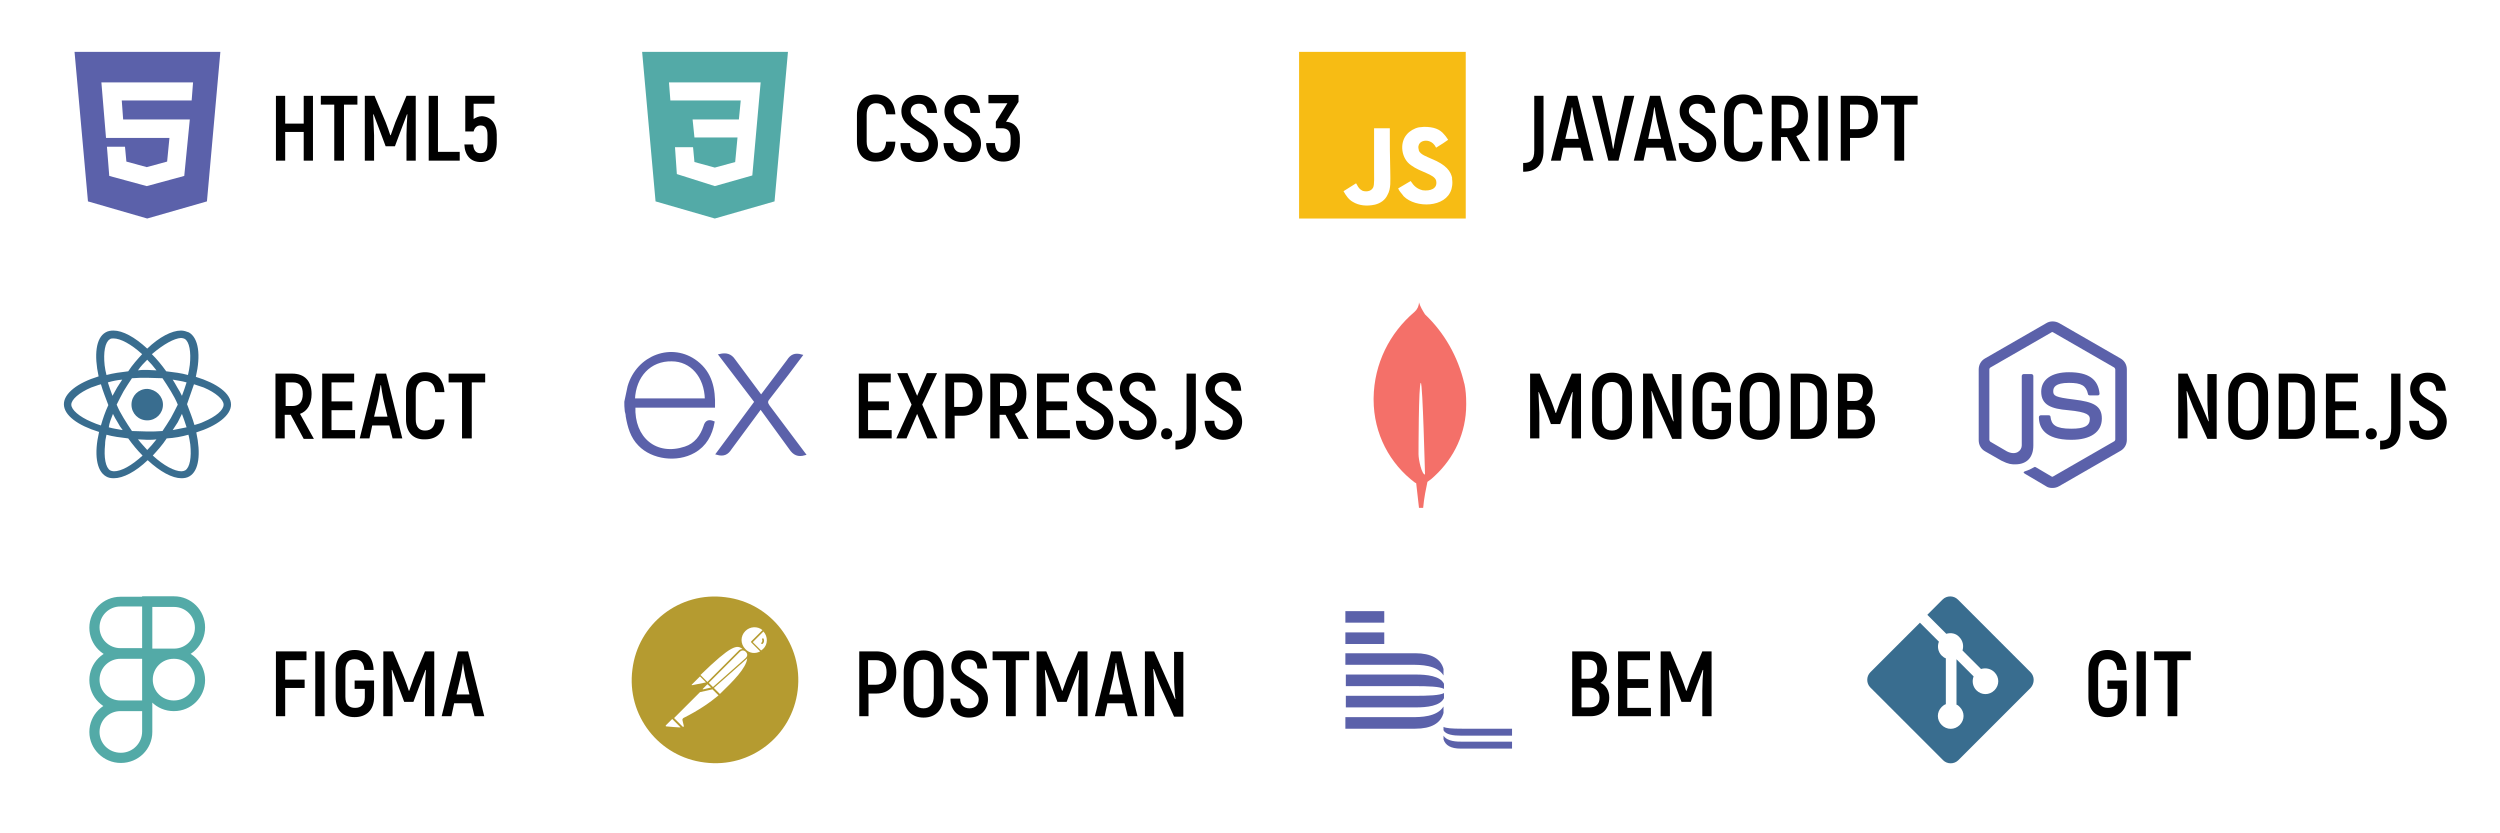 <?xml version="1.0" encoding="utf-8"?>
<!-- Generator: Adobe Illustrator 25.2.1, SVG Export Plug-In . SVG Version: 6.00 Build 0)  -->
<svg version="1.1" xmlns="http://www.w3.org/2000/svg" xmlns:xlink="http://www.w3.org/1999/xlink" x="0px" y="0px"
	 viewBox="0 0 540 180" style="enable-background:new 0 0 540 180;" xml:space="preserve">
<style type="text/css">
	.st0{fill:#FFFFFF;}
	.st1{fill:#53AAA7;}
	.st2{fill:#396D8F;}
	.st3{fill:#5B61AA;}
	.st4{fill:#F7BC14;}
	.st5{fill:#B59B30;}
	.st6{fill:#F47069;}
	.st7{fill:#5B61AA;stroke:#5B61AA;stroke-width:0.5;stroke-miterlimit:10;}
</style>
<g id="Layer_5">
	<rect class="st0" width="540" height="180"/>
</g>
<g id="text_copy_3">
	<g>
		<path d="M67.6,20.7v14h-2v-6.2h-4v6.2h-2v-14h2v6h4v-6H67.6z"/>
		<path d="M77.2,22.6h-2.9v12.1h-2.1V22.6h-2.9v-1.9h7.9V22.6z"/>
		<path d="M89.8,20.7v14h-2v-5.5c0-1.6,0.1-3.1,0.2-4.5l-0.1,0c-0.4,1.1-0.9,2.4-1.4,3.7l-1.2,3.2h-2l-1.2-3.2
			c-0.5-1.3-1-2.6-1.4-3.7l-0.1,0c0.1,1.5,0.1,2.9,0.2,4.5v5.5h-2v-14h2.1l2.4,5.7c0.3,0.8,0.8,2.1,1,2.8h0.1c0.2-0.6,0.7-2,1-2.8
			l2.4-5.7H89.8z"/>
		<path d="M99.3,32.8v1.9h-6.7v-14h2v12.1H99.3z"/>
		<path d="M107.3,29.1v1.6c0,2.8-1.3,4.3-3.5,4.3c-2.1,0-3.4-1.4-3.5-3.8h1.9c0.1,1.3,0.6,1.9,1.6,1.9c1,0,1.5-0.6,1.5-2.4v-1.5
			c0-1.5-0.5-2.1-1.5-2.1c-0.8,0-1.3,0.5-1.5,1.3h-1.8v-7.7h6.3v1.7h-4.5v3.3c0.5-0.3,1.1-0.6,1.8-0.6
			C106,25.2,107.3,26.6,107.3,29.1z"/>
	</g>
	<g>
		<path d="M185.1,30.6v-5.8c0-2.8,1.6-4.4,4.1-4.4c2.5,0,4,1.5,4.2,4.3h-2c-0.1-1.6-0.8-2.4-2.2-2.4c-1.2,0-2,0.8-2,2.5v5.8
			c0,1.7,0.8,2.4,2,2.4c1.4,0,2.1-0.8,2.2-2.4h2c-0.1,2.8-1.6,4.3-4.2,4.3C186.7,35,185.1,33.4,185.1,30.6z"/>
		<path d="M194.5,30.9h2.1c0,1.4,0.8,2.1,2,2.1c1.3,0,2-0.8,2-1.9c0-2.8-5.9-2.9-5.9-7.1c0-2,1.5-3.5,3.8-3.5c2.4,0,3.8,1.5,3.9,3.9
			h-2.1c0-1.3-0.7-2-1.8-2c-1.1,0-1.8,0.6-1.8,1.6c0,2.7,5.9,2.7,5.9,7.1c0,2.1-1.5,3.9-4.1,3.9C196.1,35,194.5,33.4,194.5,30.9z"/>
		<path d="M203.8,30.9h2.1c0,1.4,0.8,2.1,2,2.1c1.3,0,2-0.8,2-1.9c0-2.8-5.9-2.9-5.9-7.1c0-2,1.5-3.5,3.8-3.5c2.4,0,3.8,1.5,3.9,3.9
			h-2.1c0-1.3-0.7-2-1.8-2c-1.1,0-1.8,0.6-1.8,1.6c0,2.7,5.9,2.7,5.9,7.1c0,2.1-1.5,3.9-4.1,3.9C205.5,35,203.9,33.4,203.8,30.9z"/>
		<path d="M220.3,29.8v0.9c0,2.7-1.2,4.2-3.6,4.2c-2.2,0-3.6-1.4-3.7-4h1.9c0.1,1.6,0.7,2.1,1.7,2.1c1.2,0,1.7-0.7,1.7-2.3v-0.9
			c0-1.5-0.7-2.1-1.9-2.1h-1.3v-1.4l2.5-4h-4.1v-1.8h6.5V22l-2.7,4.3C219.2,26.4,220.3,27.9,220.3,29.8z"/>
	</g>
	<g>
		<path d="M329.1,35.2c1.5,0,2.3-0.6,2.3-2.7V20.7h2v11.8c0,3-1.5,4.6-4.4,4.6V35.2z"/>
		<path d="M341.4,31.9h-3.7l-0.6,2.8H335l3.5-14h2.2l3.5,14h-2.1L341.4,31.9z M341,30l-0.9-3.8c-0.2-0.9-0.4-2.3-0.5-3h-0.1
			c-0.1,0.7-0.3,2.1-0.5,3l-0.9,3.8H341z"/>
		<path d="M343.9,20.7h2.1l1.7,7.7c0.3,1.2,0.5,2.6,0.7,3.7h0.1c0.2-1.1,0.4-2.5,0.7-3.7l1.7-7.7h2.1l-3.4,14h-2.2L343.9,20.7z"/>
		<path d="M359.3,31.9h-3.7l-0.6,2.8h-2.1l3.5-14h2.2l3.5,14h-2.1L359.3,31.9z M358.8,30l-0.9-3.8c-0.2-0.9-0.4-2.3-0.5-3h-0.1
			c-0.1,0.7-0.3,2.1-0.5,3L356,30H358.8z"/>
		<path d="M362.6,30.9h2.1c0,1.4,0.8,2.1,2,2.1c1.3,0,2-0.8,2-1.9c0-2.8-5.9-2.9-5.9-7.1c0-2,1.5-3.5,3.8-3.5c2.4,0,3.8,1.5,3.9,3.9
			h-2.1c0-1.3-0.7-2-1.8-2c-1.1,0-1.8,0.6-1.8,1.6c0,2.7,5.9,2.7,5.9,7.1c0,2.1-1.5,3.9-4.1,3.9C364.2,35,362.6,33.4,362.6,30.9z"/>
		<path d="M372.4,30.6v-5.8c0-2.8,1.6-4.4,4.1-4.4c2.5,0,4,1.5,4.2,4.3h-2c-0.1-1.6-0.8-2.4-2.2-2.4c-1.2,0-2,0.8-2,2.5v5.8
			c0,1.7,0.8,2.4,2,2.4c1.4,0,2.1-0.8,2.2-2.4h2c-0.1,2.8-1.6,4.3-4.2,4.3C374,35,372.4,33.4,372.4,30.6z"/>
		<path d="M386,29.6h-1.3v5.1h-2v-14h3.6c2.7,0,4.2,1.6,4.2,4.4c0,2.2-0.9,3.7-2.5,4.3l3,5.4h-2.2L386,29.6z M384.7,27.7h1.6
			c1.4,0,2.2-0.9,2.2-2.6s-0.7-2.5-2.1-2.5h-1.6V27.7z"/>
		<path d="M392.8,20.7h2v14h-2V20.7z"/>
		<path d="M405.6,25.2c0,2.9-1.6,4.6-4.3,4.6h-1.7v4.9h-2v-14h3.7C404.1,20.7,405.6,22.3,405.6,25.2z M403.6,25.2
			c0-1.7-0.7-2.6-2.3-2.6h-1.7v5.3h1.7C402.8,27.9,403.6,27,403.6,25.2z"/>
		<path d="M414.2,22.6h-2.9v12.1h-2.1V22.6h-2.9v-1.9h7.9V22.6z"/>
	</g>
	<g>
		<path d="M62.8,89.6h-1.3v5.1h-2v-14h3.6c2.7,0,4.2,1.6,4.2,4.4c0,2.2-0.9,3.7-2.5,4.3l3,5.4h-2.2L62.8,89.6z M61.6,87.7h1.6
			c1.4,0,2.2-0.9,2.2-2.6s-0.7-2.5-2.1-2.5h-1.6V87.7z"/>
		<path d="M76.7,92.8v1.9h-7.1v-14h6.9v1.9h-4.9v4.1h4.5v1.9h-4.5v4.3H76.7z"/>
		<path d="M84.1,91.9h-3.7l-0.6,2.8h-2.1l3.5-14h2.2l3.5,14h-2.1L84.1,91.9z M83.7,90l-0.9-3.8c-0.2-0.9-0.4-2.3-0.5-3h-0.1
			c-0.1,0.7-0.3,2.1-0.5,3L80.8,90H83.7z"/>
		<path d="M87.7,90.6v-5.8c0-2.8,1.6-4.4,4.1-4.4c2.5,0,4,1.5,4.2,4.3h-2c-0.1-1.6-0.8-2.4-2.2-2.4c-1.2,0-2,0.8-2,2.5v5.8
			c0,1.7,0.8,2.4,2,2.4c1.4,0,2.1-0.8,2.2-2.4h2c-0.1,2.8-1.6,4.3-4.2,4.3C89.3,95,87.7,93.4,87.7,90.6z"/>
		<path d="M104.8,82.6h-2.9v12.1h-2.1V82.6h-2.9v-1.9h7.9V82.6z"/>
	</g>
	<g>
		<path d="M192.6,92.8v1.9h-7.1v-14h6.9v1.9h-4.9v4.1h4.5v1.9h-4.5v4.3H192.6z"/>
		<path d="M200.3,94.7l-2.2-5.3l-2.3,5.3h-2.2l3.3-7.3l-3.1-6.8h2.2l2.1,4.9l2.1-4.9h2.2l-3.2,6.8l3.3,7.3H200.3z"/>
		<path d="M212.2,85.2c0,2.9-1.6,4.6-4.3,4.6h-1.7v4.9h-2v-14h3.7C210.6,80.7,212.2,82.3,212.2,85.2z M210.1,85.2
			c0-1.7-0.7-2.6-2.3-2.6h-1.7v5.3h1.7C209.4,87.9,210.1,87,210.1,85.2z"/>
		<path d="M217.2,89.6h-1.3v5.1h-2v-14h3.6c2.7,0,4.2,1.6,4.2,4.4c0,2.2-0.9,3.7-2.5,4.3l3,5.4H220L217.2,89.6z M215.9,87.7h1.6
			c1.4,0,2.2-0.9,2.2-2.6s-0.7-2.5-2.1-2.5h-1.6V87.7z"/>
		<path d="M231.1,92.8v1.9H224v-14h6.9v1.9H226v4.1h4.5v1.9H226v4.3H231.1z"/>
		<path d="M232.4,90.9h2.1c0,1.4,0.8,2.1,2,2.1c1.3,0,2-0.8,2-1.9c0-2.8-5.9-2.9-5.9-7.1c0-2,1.5-3.5,3.8-3.5c2.4,0,3.8,1.5,3.9,3.9
			h-2.1c0-1.3-0.7-2-1.8-2c-1.1,0-1.8,0.6-1.8,1.6c0,2.7,5.9,2.7,5.9,7.1c0,2.1-1.5,3.9-4.1,3.9C234,95,232.4,93.4,232.4,90.9z"/>
		<path d="M241.7,90.9h2.1c0,1.4,0.8,2.1,2,2.1c1.3,0,2-0.8,2-1.9c0-2.8-5.9-2.9-5.9-7.1c0-2,1.5-3.5,3.8-3.5c2.4,0,3.8,1.5,3.9,3.9
			h-2.1c0-1.3-0.7-2-1.8-2c-1.1,0-1.8,0.6-1.8,1.6c0,2.7,5.9,2.7,5.9,7.1c0,2.1-1.5,3.9-4.1,3.9C243.3,95,241.7,93.4,241.7,90.9z"/>
		<path d="M250.8,93.7c0-0.7,0.5-1.2,1.2-1.2s1.2,0.5,1.2,1.2c0,0.7-0.5,1.2-1.2,1.2S250.8,94.5,250.8,93.7z"/>
		<path d="M254,95.2c1.5,0,2.3-0.6,2.3-2.7V80.7h2v11.8c0,3-1.5,4.6-4.4,4.6V95.2z"/>
		<path d="M260.2,90.9h2.1c0,1.4,0.8,2.1,2,2.1c1.3,0,2-0.8,2-1.9c0-2.8-5.9-2.9-5.9-7.1c0-2,1.5-3.5,3.8-3.5c2.4,0,3.8,1.5,3.9,3.9
			h-2.1c0-1.3-0.7-2-1.8-2c-1.1,0-1.8,0.6-1.8,1.6c0,2.7,5.9,2.7,5.9,7.1c0,2.1-1.5,3.9-4.1,3.9C261.8,95,260.2,93.4,260.2,90.9z"/>
	</g>
	<g>
		<path d="M341.5,80.7v14h-2v-5.5c0-1.6,0.1-3.1,0.2-4.5l-0.1,0c-0.4,1.1-0.9,2.4-1.4,3.7l-1.2,3.2h-2l-1.2-3.2
			c-0.5-1.3-1-2.6-1.4-3.7l-0.1,0c0.1,1.5,0.1,2.9,0.2,4.5v5.5h-2v-14h2.1l2.4,5.7c0.3,0.8,0.8,2.1,1,2.8h0.1c0.2-0.6,0.7-2,1-2.8
			l2.4-5.7H341.5z"/>
		<path d="M343.9,90.3v-5.1c0-2.9,1.6-4.7,4.3-4.7s4.3,1.8,4.3,4.7v5.1c0,2.9-1.6,4.7-4.3,4.7S343.9,93.2,343.9,90.3z M350.4,90.3
			v-5.1c0-1.8-0.8-2.7-2.2-2.7c-1.5,0-2.2,1-2.2,2.7v5.1c0,1.8,0.7,2.7,2.2,2.7C349.7,93,350.4,92,350.4,90.3z"/>
		<path d="M354.9,80.7h2l3.2,7.2c0.4,0.9,0.9,2.2,1.3,3.1l0.1,0c-0.2-1.4-0.3-3.5-0.3-4.7v-5.5h2v14h-2l-3.1-6.9
			c-0.4-1-1-2.5-1.3-3.4l-0.1,0c0.1,1.4,0.2,3.5,0.2,4.8v5.4h-2V80.7z"/>
		<path d="M365.6,90.5v-5.7c0-2.8,1.6-4.4,4.1-4.4c2.5,0,4,1.5,4.1,4.3h-2c-0.1-1.6-0.8-2.3-2.1-2.3s-2,0.7-2,2.4v5.7
			c0,1.7,0.8,2.4,2.1,2.4c1.3,0,2.1-0.7,2.1-2.3v-1.8h-2.2v-1.8h4.2v3.6c0,2.7-1.6,4.3-4.2,4.3S365.6,93.4,365.6,90.5z"/>
		<path d="M375.8,90.3v-5.1c0-2.9,1.6-4.7,4.3-4.7c2.7,0,4.3,1.8,4.3,4.7v5.1c0,2.9-1.6,4.7-4.3,4.7C377.4,95,375.8,93.2,375.8,90.3
			z M382.3,90.3v-5.1c0-1.8-0.8-2.7-2.2-2.7c-1.5,0-2.2,1-2.2,2.7v5.1c0,1.8,0.7,2.7,2.2,2.7C381.5,93,382.3,92,382.3,90.3z"/>
		<path d="M386.8,80.7h3.5c2.7,0,4.3,1.6,4.3,4.4v5.3c0,2.8-1.6,4.4-4.3,4.4h-3.5V80.7z M390.3,92.8c1.4,0,2.3-0.9,2.3-2.5v-5.2
			c0-1.6-0.8-2.5-2.3-2.5h-1.5v10.2H390.3z"/>
		<path d="M405,90.7c0,2.5-1.6,4-4,4h-4v-14h3.8c2.3,0,3.7,1.5,3.7,3.8c0,1.4-0.6,2.5-1.4,3C404.3,88,405,89.2,405,90.7z M399,82.6
			v4h1.6c1.2,0,1.8-0.7,1.8-2.1c0-1.3-0.6-2-1.9-2H399z M403,90.7c0-1.4-0.9-2.2-2.3-2.2H399v4.3h1.7C402.2,92.8,403,92.1,403,90.7z
			"/>
	</g>
	<g>
		<path d="M470.5,80.7h2l3.2,7.2c0.4,0.9,0.9,2.2,1.3,3.1l0.1,0c-0.2-1.4-0.3-3.5-0.3-4.7v-5.5h2v14h-2l-3.1-6.9
			c-0.4-1-1-2.5-1.3-3.4l-0.1,0c0.1,1.4,0.2,3.5,0.2,4.8v5.4h-2V80.7z"/>
		<path d="M481.3,90.3v-5.1c0-2.9,1.6-4.7,4.3-4.7c2.7,0,4.3,1.8,4.3,4.7v5.1c0,2.9-1.6,4.7-4.3,4.7C482.9,95,481.3,93.2,481.3,90.3
			z M487.8,90.3v-5.1c0-1.8-0.8-2.7-2.2-2.7c-1.5,0-2.2,1-2.2,2.7v5.1c0,1.8,0.7,2.7,2.2,2.7C487,93,487.8,92,487.8,90.3z"/>
		<path d="M492.2,80.7h3.5c2.7,0,4.3,1.6,4.3,4.4v5.3c0,2.8-1.6,4.4-4.3,4.4h-3.5V80.7z M495.7,92.8c1.4,0,2.3-0.9,2.3-2.5v-5.2
			c0-1.6-0.8-2.5-2.3-2.5h-1.5v10.2H495.7z"/>
		<path d="M509.5,92.8v1.9h-7.1v-14h6.9v1.9h-4.9v4.1h4.5v1.9h-4.5v4.3H509.5z"/>
		<path d="M511,93.7c0-0.7,0.5-1.2,1.2-1.2s1.2,0.5,1.2,1.2c0,0.7-0.5,1.2-1.2,1.2S511,94.5,511,93.7z"/>
		<path d="M514.2,95.2c1.5,0,2.3-0.6,2.3-2.7V80.7h2v11.8c0,3-1.5,4.6-4.4,4.6V95.2z"/>
		<path d="M520.4,90.9h2.1c0,1.4,0.8,2.1,2,2.1c1.3,0,2-0.8,2-1.9c0-2.8-5.9-2.9-5.9-7.1c0-2,1.5-3.5,3.8-3.5c2.4,0,3.8,1.5,3.9,3.9
			h-2.1c0-1.3-0.7-2-1.8-2c-1.1,0-1.8,0.6-1.8,1.6c0,2.7,5.9,2.7,5.9,7.1c0,2.1-1.5,3.9-4.1,3.9C522,95,520.4,93.4,520.4,90.9z"/>
	</g>
	<g>
		<path d="M61.6,142.6v4.2h4.2v1.8h-4.2v6.1h-2v-14h6.6v1.9H61.6z"/>
		<path d="M68.1,140.7h2v14h-2V140.7z"/>
		<path d="M72.5,150.5v-5.7c0-2.8,1.6-4.4,4.1-4.4c2.5,0,4,1.5,4.1,4.3h-2c-0.1-1.6-0.8-2.3-2.1-2.3s-2,0.7-2,2.4v5.7
			c0,1.7,0.8,2.4,2.1,2.4c1.3,0,2.1-0.7,2.1-2.3v-1.8h-2.2v-1.8h4.2v3.6c0,2.7-1.6,4.3-4.2,4.3S72.5,153.4,72.5,150.5z"/>
		<path d="M93.8,140.7v14h-2v-5.5c0-1.6,0.1-3.1,0.2-4.5l-0.1,0c-0.4,1.1-0.9,2.4-1.4,3.7l-1.2,3.2h-2l-1.2-3.2
			c-0.5-1.3-1-2.6-1.4-3.7l-0.1,0c0.1,1.5,0.1,2.9,0.2,4.5v5.5h-2v-14h2.1l2.4,5.7c0.3,0.8,0.8,2.1,1,2.8h0.1c0.2-0.6,0.7-2,1-2.8
			l2.4-5.7H93.8z"/>
		<path d="M101.8,151.9h-3.7l-0.6,2.8h-2.1l3.5-14h2.2l3.5,14h-2.1L101.8,151.9z M101.4,150l-0.9-3.8c-0.2-0.9-0.4-2.3-0.5-3H100
			c-0.1,0.7-0.3,2.1-0.5,3l-0.9,3.8H101.4z"/>
	</g>
	<g>
		<path d="M193.6,145.2c0,2.9-1.6,4.6-4.3,4.6h-1.7v4.9h-2v-14h3.7C192,140.7,193.6,142.3,193.6,145.2z M191.5,145.2
			c0-1.7-0.7-2.6-2.3-2.6h-1.7v5.3h1.7C190.7,147.9,191.5,147,191.5,145.2z"/>
		<path d="M195.2,150.3v-5.1c0-2.9,1.6-4.7,4.3-4.7c2.7,0,4.3,1.8,4.3,4.7v5.1c0,2.9-1.6,4.7-4.3,4.7
			C196.8,155,195.2,153.2,195.2,150.3z M201.7,150.3v-5.1c0-1.8-0.8-2.7-2.2-2.7c-1.5,0-2.2,1-2.2,2.7v5.1c0,1.8,0.7,2.7,2.2,2.7
			C200.9,153,201.7,152,201.7,150.3z"/>
		<path d="M205.3,150.9h2.1c0,1.4,0.8,2.1,2,2.1c1.3,0,2-0.8,2-1.9c0-2.8-5.9-2.9-5.9-7.1c0-2,1.5-3.5,3.8-3.5
			c2.4,0,3.8,1.5,3.9,3.9h-2.1c0-1.3-0.7-2-1.8-2c-1.1,0-1.8,0.6-1.8,1.6c0,2.7,5.9,2.7,5.9,7.1c0,2.1-1.5,3.9-4.1,3.9
			C206.9,155,205.3,153.4,205.3,150.9z"/>
		<path d="M222.3,142.6h-2.9v12.1h-2.1v-12.1h-2.9v-1.9h7.9V142.6z"/>
		<path d="M234.9,140.7v14h-2v-5.5c0-1.6,0.1-3.1,0.2-4.5l-0.1,0c-0.4,1.1-0.9,2.4-1.4,3.7l-1.2,3.2h-2l-1.2-3.2
			c-0.5-1.3-1-2.6-1.4-3.7l-0.1,0c0.1,1.5,0.1,2.9,0.2,4.5v5.5h-2v-14h2.1l2.4,5.7c0.3,0.8,0.8,2.1,1,2.8h0.1c0.2-0.6,0.7-2,1-2.8
			l2.4-5.7H234.9z"/>
		<path d="M242.9,151.9h-3.7l-0.6,2.8h-2.1l3.5-14h2.2l3.5,14h-2.1L242.9,151.9z M242.5,150l-0.9-3.8c-0.2-0.9-0.4-2.3-0.5-3h-0.1
			c-0.1,0.7-0.3,2.1-0.5,3l-0.9,3.8H242.5z"/>
		<path d="M247.3,140.7h2l3.2,7.2c0.4,0.9,0.9,2.2,1.3,3.1l0.1,0c-0.2-1.4-0.3-3.5-0.3-4.7v-5.5h2v14h-2l-3.1-6.9
			c-0.4-1-1-2.5-1.3-3.4l-0.1,0c0.1,1.4,0.2,3.5,0.2,4.8v5.4h-2V140.7z"/>
	</g>
	<g>
		<path d="M451.1,150.5v-5.7c0-2.8,1.6-4.4,4.1-4.4c2.5,0,4,1.5,4.1,4.3h-2c-0.1-1.6-0.8-2.3-2.1-2.3s-2,0.7-2,2.4v5.7
			c0,1.7,0.8,2.4,2.1,2.4c1.3,0,2.1-0.7,2.1-2.3v-1.8h-2.2v-1.8h4.2v3.6c0,2.7-1.6,4.3-4.2,4.3S451.1,153.4,451.1,150.5z"/>
		<path d="M461.5,140.7h2v14h-2V140.7z"/>
		<path d="M473.2,142.6h-2.9v12.1h-2.1v-12.1h-2.9v-1.9h7.9V142.6z"/>
	</g>
	<g>
		<path d="M347.6,150.7c0,2.5-1.6,4-4,4h-4v-14h3.8c2.3,0,3.7,1.5,3.7,3.8c0,1.4-0.6,2.5-1.4,3C346.9,148,347.6,149.2,347.6,150.7z
			 M341.6,142.6v4h1.6c1.2,0,1.8-0.7,1.8-2.1c0-1.3-0.6-2-1.9-2H341.6z M345.5,150.7c0-1.4-0.9-2.2-2.3-2.2h-1.6v4.3h1.7
			C344.8,152.8,345.5,152.1,345.5,150.7z"/>
		<path d="M356.6,152.8v1.9h-7.1v-14h6.9v1.9h-4.9v4.1h4.5v1.9h-4.5v4.3H356.6z"/>
		<path d="M369.7,140.7v14h-2v-5.5c0-1.6,0.1-3.1,0.2-4.5l-0.1,0c-0.4,1.1-0.9,2.4-1.4,3.7l-1.2,3.2h-2l-1.2-3.2
			c-0.5-1.3-1-2.6-1.4-3.7l-0.1,0c0.1,1.5,0.1,2.9,0.2,4.5v5.5h-2v-14h2.1l2.4,5.7c0.3,0.8,0.8,2.1,1,2.8h0.1c0.2-0.6,0.7-2,1-2.8
			l2.4-5.7H369.7z"/>
	</g>
</g>
<g id="Layer_2">
	<path class="st1" d="M37.6,142.3h-6.9v-13.5h6.9c3.7,0,6.7,3,6.7,6.7S41.3,142.3,37.6,142.3z M32.9,140.1h4.7c2.5,0,4.5-2,4.5-4.5
		s-2-4.5-4.5-4.5h-4.7C32.9,131,32.9,140.1,32.9,140.1z M32.9,142.3H26c-3.7,0-6.7-3-6.7-6.7c0-3.7,3-6.7,6.7-6.7h6.9L32.9,142.3
		L32.9,142.3z M26,131c-2.5,0-4.5,2-4.5,4.5s2,4.5,4.5,4.5h4.7V131C30.7,131,26,131,26,131z M32.9,153.6H26c-3.7,0-6.7-3-6.7-6.7
		s3-6.7,6.7-6.7h6.9L32.9,153.6L32.9,153.6z M26,142.3c-2.5,0-4.5,2-4.5,4.5s2,4.5,4.5,4.5h4.7v-9.1H26z M26.1,164.8
		c-3.7,0-6.8-3-6.8-6.7s3-6.7,6.7-6.7h6.9v6.7C32.9,161.8,29.9,164.8,26.1,164.8z M26,153.6c-2.5,0-4.5,2-4.5,4.5
		c0,2.5,2,4.5,4.6,4.5c2.6,0,4.6-2.1,4.6-4.6v-4.5H26z M37.6,153.6h-0.1c-3.7,0-6.7-3-6.7-6.7s3-6.7,6.7-6.7h0.1
		c3.7,0,6.7,3,6.7,6.7S41.3,153.6,37.6,153.6z M37.5,142.3c-2.5,0-4.5,2-4.5,4.5s2,4.5,4.5,4.5h0.1c2.5,0,4.5-2,4.5-4.5
		s-2-4.5-4.5-4.5C37.6,142.3,37.5,142.3,37.5,142.3z"/>
	<path class="st2" d="M35.2,87.4c0,1.9-1.5,3.4-3.4,3.4c-1.9,0-3.4-1.5-3.4-3.4l0,0c0-1.9,1.5-3.4,3.4-3.4
		C33.7,84.1,35.2,85.6,35.2,87.4L35.2,87.4z M39.1,71.4c-2,0-4.7,1.4-7.3,3.9c-2.7-2.5-5.3-3.9-7.3-3.9c-0.6,0-1.2,0.1-1.7,0.4
		c-2.1,1.2-2.5,4.9-1.5,9.5c-4.6,1.4-7.5,3.7-7.5,6c0,2.4,3,4.6,7.6,6c-1.1,4.7-0.6,8.4,1.5,9.6c0.5,0.3,1,0.4,1.7,0.4
		c2,0,4.7-1.4,7.3-3.9c2.7,2.5,5.3,3.9,7.3,3.9c0.6,0,1.2-0.1,1.7-0.4c2.1-1.2,2.5-4.9,1.5-9.5c4.5-1.4,7.5-3.7,7.5-6
		c0-2.4-3-4.6-7.6-6c1.1-4.7,0.6-8.4-1.5-9.6C40.3,71.6,39.7,71.4,39.1,71.4L39.1,71.4z M39.1,73L39.1,73c0.3,0,0.6,0.1,0.8,0.2
		c1,0.6,1.4,2.8,1.1,5.6c-0.1,0.7-0.2,1.4-0.4,2.2c-1.4-0.4-3-0.6-4.7-0.8c-1-1.4-2-2.6-3.1-3.7C35.4,74.3,37.6,73.1,39.1,73
		L39.1,73z M24.5,73.1c1.5,0,3.8,1.2,6.2,3.4c-1,1.1-2.1,2.3-3,3.7c-1.7,0.2-3.2,0.4-4.7,0.8c-0.2-0.7-0.3-1.4-0.4-2.1
		c-0.3-2.8,0.1-5,1.1-5.6C23.9,73.1,24.2,73.1,24.5,73.1L24.5,73.1z M31.8,77.7c0.7,0.7,1.4,1.5,2,2.3c-0.7,0-1.3-0.1-2-0.1
		c-0.7,0-1.4,0-2,0.1C30.4,79.1,31.1,78.4,31.8,77.7L31.8,77.7z M31.8,81.6c1.1,0,2.2,0.1,3.3,0.1c0.6,0.9,1.2,1.8,1.8,2.8
		c0.6,1,1.1,1.9,1.5,2.9c-0.5,1-1,2-1.5,2.9c-0.6,1-1.2,1.9-1.8,2.8c-1.1,0.1-2.2,0.1-3.3,0.1c-1.1,0-2.2-0.1-3.3-0.1
		c-0.6-0.9-1.2-1.8-1.8-2.8c-0.6-1-1.1-1.9-1.5-2.9c0.5-1,1-2,1.5-2.9c0.6-1,1.2-1.9,1.8-2.8C29.6,81.6,30.7,81.6,31.8,81.6
		L31.8,81.6z M26.4,82c-0.4,0.6-0.7,1.1-1.1,1.7c-0.3,0.6-0.7,1.2-1,1.8c-0.4-1-0.7-2-1-2.9C24.3,82.3,25.3,82.1,26.4,82L26.4,82z
		 M37.3,82c1,0.2,2,0.3,3,0.6c-0.3,0.9-0.6,1.9-1,2.9c-0.3-0.6-0.6-1.2-1-1.8C38,83.1,37.6,82.5,37.3,82L37.3,82z M41.9,83
		c0.7,0.2,1.4,0.5,2.1,0.7c2.6,1.1,4.3,2.6,4.3,3.7c0,1.2-1.7,2.6-4.3,3.7c-0.6,0.3-1.3,0.5-2,0.7c-0.4-1.4-1-2.9-1.6-4.5
		C40.9,85.9,41.4,84.4,41.9,83L41.9,83z M21.8,83c0.4,1.4,1,2.9,1.6,4.5c-0.7,1.5-1.2,3-1.6,4.4c-0.7-0.2-1.4-0.5-2.1-0.8
		c-2.6-1.1-4.3-2.6-4.3-3.7s1.7-2.6,4.3-3.7C20.4,83.5,21,83.2,21.8,83z M39.3,89.4c0.4,1,0.7,2,1,2.9c-1,0.2-2,0.4-3,0.6
		c0.4-0.6,0.7-1.1,1.1-1.7C38.7,90.6,39,90,39.3,89.4L39.3,89.4z M24.4,89.4c0.3,0.6,0.6,1.2,1,1.8c0.3,0.6,0.7,1.2,1.1,1.7
		c-1-0.2-2-0.3-3-0.6C23.6,91.4,24,90.4,24.4,89.4L24.4,89.4z M40.7,93.9c0.2,0.7,0.3,1.5,0.4,2.1c0.3,2.8-0.1,5-1.1,5.6
		c-0.2,0.1-0.5,0.2-0.8,0.2c-1.5,0-3.8-1.2-6.2-3.4c1-1.1,2.1-2.3,3-3.7C37.7,94.6,39.3,94.3,40.7,93.9L40.7,93.9z M23,93.9
		c1.4,0.4,3,0.6,4.7,0.8c1,1.4,2,2.6,3.1,3.7c-2.4,2.2-4.6,3.4-6.2,3.4c-0.3,0-0.6-0.1-0.8-0.2c-1-0.6-1.4-2.8-1.1-5.6
		C22.7,95.4,22.8,94.7,23,93.9L23,93.9z M29.8,94.9c0.7,0,1.3,0.1,2,0.1c0.7,0,1.4,0,2-0.1c-0.7,0.9-1.3,1.6-2,2.3
		C31.2,96.5,30.5,95.8,29.8,94.9z"/>
	<path class="st3" d="M16.1,11.2h31.5l-2.9,32.3l-12.9,3.7l-12.8-3.7L16.1,11.2z M26.6,25.8l-0.3-4.1l15.1,0l0.3-3.9l-19.8,0l1,12
		h13.7l-0.5,5.1l-4.4,1.2l-4.4-1.2l-0.3-3.2h-3.9l0.5,6.3l8.1,2.2l8.1-2.2L41,25.8L26.6,25.8L26.6,25.8z"/>
	<path class="st2" d="M438.6,145.2l-15.7-15.7c-0.9-0.9-2.4-0.9-3.3,0l-3.3,3.3l4.1,4.1c1-0.3,2.1-0.1,2.8,0.7
		c0.8,0.8,1,1.9,0.7,2.9l4,4c1-0.3,2.1-0.1,2.9,0.7c1.1,1.1,1.1,2.8,0,3.9c-1.1,1.1-2.8,1.1-3.9,0c-0.8-0.8-1-2-0.6-3l-3.7-3.7v9.8
		c0.3,0.1,0.5,0.3,0.7,0.5c1.1,1.1,1.1,2.8,0,3.9c-1.1,1.1-2.8,1.1-3.9,0c-1.1-1.1-1.1-2.8,0-3.9c0.3-0.3,0.6-0.5,0.9-0.6v-9.9
		c-0.3-0.1-0.6-0.3-0.9-0.6c-0.8-0.8-1-2-0.6-3l-4.1-4.1L404,145.2c-0.9,0.9-0.9,2.4,0,3.3l15.7,15.7c0.9,0.9,2.4,0.9,3.3,0
		l15.6-15.6C439.5,147.6,439.5,146.1,438.6,145.2"/>
	<path class="st4" d="M280.6,11.2h36v36h-36V11.2z M313.7,38.6c-0.3-1.6-1.3-3-4.5-4.3c-1.1-0.5-2.3-0.9-2.7-1.7
		c-0.1-0.5-0.2-0.8-0.1-1.1c0.2-1,1.4-1.3,2.3-1c0.6,0.2,1.1,0.6,1.5,1.4c1.6-1,1.6-1,2.6-1.7c-0.4-0.6-0.6-0.9-0.9-1.2
		c-0.9-1.1-2.2-1.6-4.3-1.6l-1.1,0.1c-1,0.2-2,0.8-2.6,1.5c-1.7,1.9-1.2,5.3,0.9,6.7c2,1.5,5,1.9,5.4,3.3c0.4,1.8-1.3,2.3-2.9,2.1
		c-1.2-0.3-1.9-0.9-2.6-2l-2.7,1.6c0.3,0.7,0.7,1,1.2,1.7c2.6,2.6,9.1,2.5,10.3-1.5c0-0.1,0.4-1.1,0.1-2.5
		C313.6,38.5,313.7,38.6,313.7,38.6z M300.2,27.7h-3.4c0,2.9,0,5.8,0,8.7c0,1.8,0.1,3.5-0.2,4.1c-0.5,1-1.8,0.9-2.3,0.7
		c-0.6-0.3-0.9-0.7-1.2-1.3c-0.1-0.2-0.2-0.3-0.2-0.3l-2.7,1.7c0.5,0.9,1.1,1.8,2,2.3c1.3,0.8,3,1,4.8,0.6c1.2-0.3,2.2-1,2.7-2.1
		c0.8-1.4,0.6-3.1,0.6-5C300.2,34,300.2,30.9,300.2,27.7C300.2,27.8,300.2,27.7,300.2,27.7z"/>
	<path class="st3" d="M443.3,105.4c-0.5,0-1-0.1-1.4-0.4l-4.4-2.6c-0.7-0.4-0.3-0.5-0.1-0.6c0.9-0.3,1.1-0.4,2-0.9
		c0.1-0.1,0.2,0,0.3,0l3.4,2c0.1,0.1,0.3,0.1,0.4,0l13.2-7.6c0.1-0.1,0.2-0.2,0.2-0.4V79.8c0-0.1-0.1-0.3-0.2-0.4l-13.2-7.6
		c-0.1-0.1-0.3-0.1-0.4,0l-13.2,7.6c-0.1,0.1-0.2,0.2-0.2,0.4v15.2c0,0.1,0.1,0.3,0.2,0.4l3.6,2.1c2,1,3.2-0.2,3.2-1.3v-15
		c0-0.2,0.2-0.4,0.4-0.4h1.7c0.2,0,0.4,0.2,0.4,0.4v15c0,2.6-1.4,4.1-3.9,4.1c-0.8,0-1.4,0-3-0.8l-3.5-2c-0.9-0.5-1.4-1.4-1.4-2.4
		V79.8c0-1,0.5-1.9,1.4-2.4l13.2-7.6c0.8-0.5,1.9-0.5,2.8,0l13.2,7.6c0.9,0.5,1.4,1.4,1.4,2.4v15.2c0,1-0.5,1.9-1.4,2.4l-13.2,7.6
		C444.3,105.3,443.8,105.4,443.3,105.4z M454,90.4c0-2.8-1.9-3.6-6-4.1c-4.1-0.5-4.5-0.8-4.5-1.8c0-0.8,0.4-1.8,3.4-1.8
		c2.7,0,3.7,0.6,4.1,2.4c0,0.2,0.2,0.3,0.4,0.3h1.7c0.1,0,0.2,0,0.3-0.1c0.1-0.1,0.1-0.2,0.1-0.3c-0.3-3.1-2.4-4.6-6.6-4.6
		c-3.8,0-6,1.6-6,4.2c0,2.9,2.2,3.7,5.8,4c4.3,0.4,4.7,1.1,4.7,1.9c0,1.5-1.2,2.1-4,2.1c-3.5,0-4.3-0.9-4.5-2.6
		c0-0.2-0.2-0.3-0.4-0.3h-1.7c-0.2,0-0.4,0.2-0.4,0.4c0,2.2,1.2,4.9,7,4.9C451.6,95,454,93.3,454,90.4z"/>
	<path class="st5" d="M156.7,129c-9.9-1.3-18.9,5.7-20.1,15.6c-1.3,9.9,5.7,18.9,15.6,20.1c9.9,1.3,18.9-5.7,20.1-15.6
		C173.5,139.3,166.6,130.2,156.7,129z M160.4,140.2c-0.3,0-0.7,0.1-0.9,0.4l-6.7,6.7l-0.5-0.5l-1-1
		C158,139.3,159.2,139.2,160.4,140.2z M153.1,147.5l6.7-6.7c0.4-0.4,0.9-0.4,1.3,0c0.4,0.4,0.4,0.9,0,1.3c0,0,0,0-0.1,0.1l-7,6.2
		C154,148.4,153.1,147.5,153.1,147.5z M153.6,148.5l-1.7,0.4c0,0-0.1,0-0.1,0c0,0,0-0.1,0-0.1l1-1
		C152.8,147.8,153.6,148.5,153.6,148.5z M149.4,147.9l1.8-1.8l1.3,1.3l-3,0.6c-0.1,0-0.1,0-0.1-0.1
		C149.4,147.9,149.4,147.9,149.4,147.9z M143.9,156.9c-0.1,0-0.1-0.1-0.1-0.1c0,0,0,0,0,0c0,0,0-0.1,0-0.1h0l1.4-1.4l1.8,1.8
		C147.1,157.2,143.9,156.9,143.9,156.9z M147.6,155.1c-0.1,0.1-0.2,0.2-0.2,0.4l0.3,1.3c0,0.1,0,0.2-0.1,0.2c-0.1,0-0.1,0-0.2-0.1h0
		l-1.4-1.4l-0.4-0.4l5.6-5.6l2.7-0.6l1.3,1.3C153.3,151.8,150.8,153.5,147.6,155.1z M155.5,149.9L155.5,149.9l-1.3-1.3l7-6.2
		c0.1-0.1,0.1-0.1,0.2-0.2C161.2,144.3,158.4,147.1,155.5,149.9z M161,140.2L161,140.2c-1.1-1.1-1.1-2.8,0-3.9c1-1,2.6-1.1,3.7-0.2
		l-2.4,2.4c-0.1,0.1-0.1,0.2,0,0.3c0,0,0,0,0,0l1.9,1.9C163.1,141.3,161.8,141.1,161,140.2z M164.8,140.2c-0.1,0.1-0.3,0.2-0.4,0.3
		h0l-1.8-1.8l2.3-2.3C165.9,137.5,165.9,139.2,164.8,140.2z M164.7,137.9c-0.1,0.1-0.1,0.1-0.1,0.2c0.1,0.2,0.1,0.5-0.1,0.7
		c-0.1,0.1-0.1,0.2,0,0.3c0,0,0,0,0,0c0,0,0.1,0,0.1,0c0.1,0,0.1,0,0.2-0.1c0.3-0.3,0.3-0.8,0.1-1.1
		C164.9,137.9,164.8,137.8,164.7,137.9C164.7,137.9,164.7,137.9,164.7,137.9z"/>
	<path class="st3" d="M290.6,136.6h8.4v2.5h-8.4V136.6z M290.6,132h8.4v2.5h-8.4V132z M305.7,141.1h-15.1v2.5h14.5
		c1.6,0,5.3,0,6.7,2.3v-1.4C311.2,142.3,309.2,141.1,305.7,141.1z M305.8,145.7h-15.1v2.5h14.5c3.5,0,5.8,0.1,6.7,0.6v-1.1
		C311.1,146,308.2,145.7,305.8,145.7z M305.7,157.4h-15.1v-2.5h14.5c1.6,0,5.3,0,6.7-2.3v1.4C311.2,156.2,309.2,157.4,305.7,157.4
		L305.7,157.4z M305.8,152.8h-15.1v-2.5h14.5c3.5,0,5.8-0.1,6.7-0.6v1.1C311.1,152.5,308.2,152.8,305.8,152.8z M315.5,161.7h11.1
		v-1.5h-10.8c-1,0-3.2,0-4-1.3v0.8C312.2,161,313.4,161.7,315.5,161.7z M315.5,158.9h11.1v-1.5h-10.8c-2.2,0-3.5-0.1-4-0.4v0.7
		C312.2,158.7,314,158.9,315.5,158.9z"/>
	<path class="st1" d="M138.7,11.2h31.5l-2.9,32.3l-12.9,3.7l-12.8-3.7L138.7,11.2z M164.3,17.8l-19.8,0l0.3,3.9l15.2,0l-0.4,4.1h-10
		l0.4,3.9h9.3l-0.5,5.3l-4.4,1.2l-4.4-1.2l-0.3-3.2h-3.9l0.4,5.8l8.2,2.6l8.1-2.3L164.3,17.8L164.3,17.8z"/>
	<path class="st6" d="M306.4,98.1c0,0,0-15.4,0.5-15.4c0.4,0,0.9,19.8,0.9,19.8C307.1,102.5,306.4,99.3,306.4,98.1L306.4,98.1z
		 M316.3,82.9c-1.4-6-4.4-11.1-8.5-15l0,0c-0.5-0.8-1-1.6-1.3-2.6l0-0.1c0,0,0,0.1,0,0.1c0,0.8-0.4,1.6-1,2.1l0,0
		c-5.3,4.5-8.7,11.1-8.8,18.6v0c0,0.1,0,0.2,0,0.3c0,7.4,3.5,13.9,9,18l0.1,0l0.1,0.1c0.2,1.8,0.4,3.5,0.6,5.3h0.9
		c0.2-2.2,0.6-4.1,1-6l-0.1,0.4c0.6-0.4,1.1-0.8,1.6-1.3l0,0c4.2-3.9,6.8-9.3,6.8-15.4c0-0.1,0-0.2,0-0.3v0c0-1.5-0.1-2.9-0.4-4.3
		L316.3,82.9L316.3,82.9z"/>
	<path class="st7" d="M173.8,98.1c-1.4,0.4-2.3,0-3.1-1.2l-5.6-7.7l-0.8-1.1l-6.5,8.8c-0.7,1.1-1.5,1.5-2.9,1.1l8.3-11.2l-7.7-10.1
		c1.3-0.3,2.3-0.1,3.1,1.1l5.8,7.8l5.8-7.7c0.7-1.1,1.5-1.5,2.9-1.1l-3,4l-4.1,5.3c-0.5,0.6-0.4,1,0,1.6L173.8,98.1z M135.1,86.8
		l0.7-3.3c1.9-6.6,9.4-9.4,14.7-5.3c3.1,2.4,3.8,5.8,3.7,9.6h-17.2c-0.3,6.9,4.7,11,11,8.9c2.2-0.7,3.5-2.5,4.2-4.6
		c0.3-1.1,0.9-1.3,1.9-0.9c-0.5,2.7-1.7,5-4.2,6.4c-3.7,2.1-9,1.4-11.8-1.5c-1.7-1.7-2.3-3.9-2.7-6.2c0-0.4-0.1-0.7-0.2-1.1
		C135.1,88,135.1,87.4,135.1,86.8L135.1,86.8z M136.9,86.3h15.6c-0.1-5-3.2-8.5-7.4-8.5C140.4,77.7,137.1,81.2,136.9,86.3z"/>
</g>
</svg>
